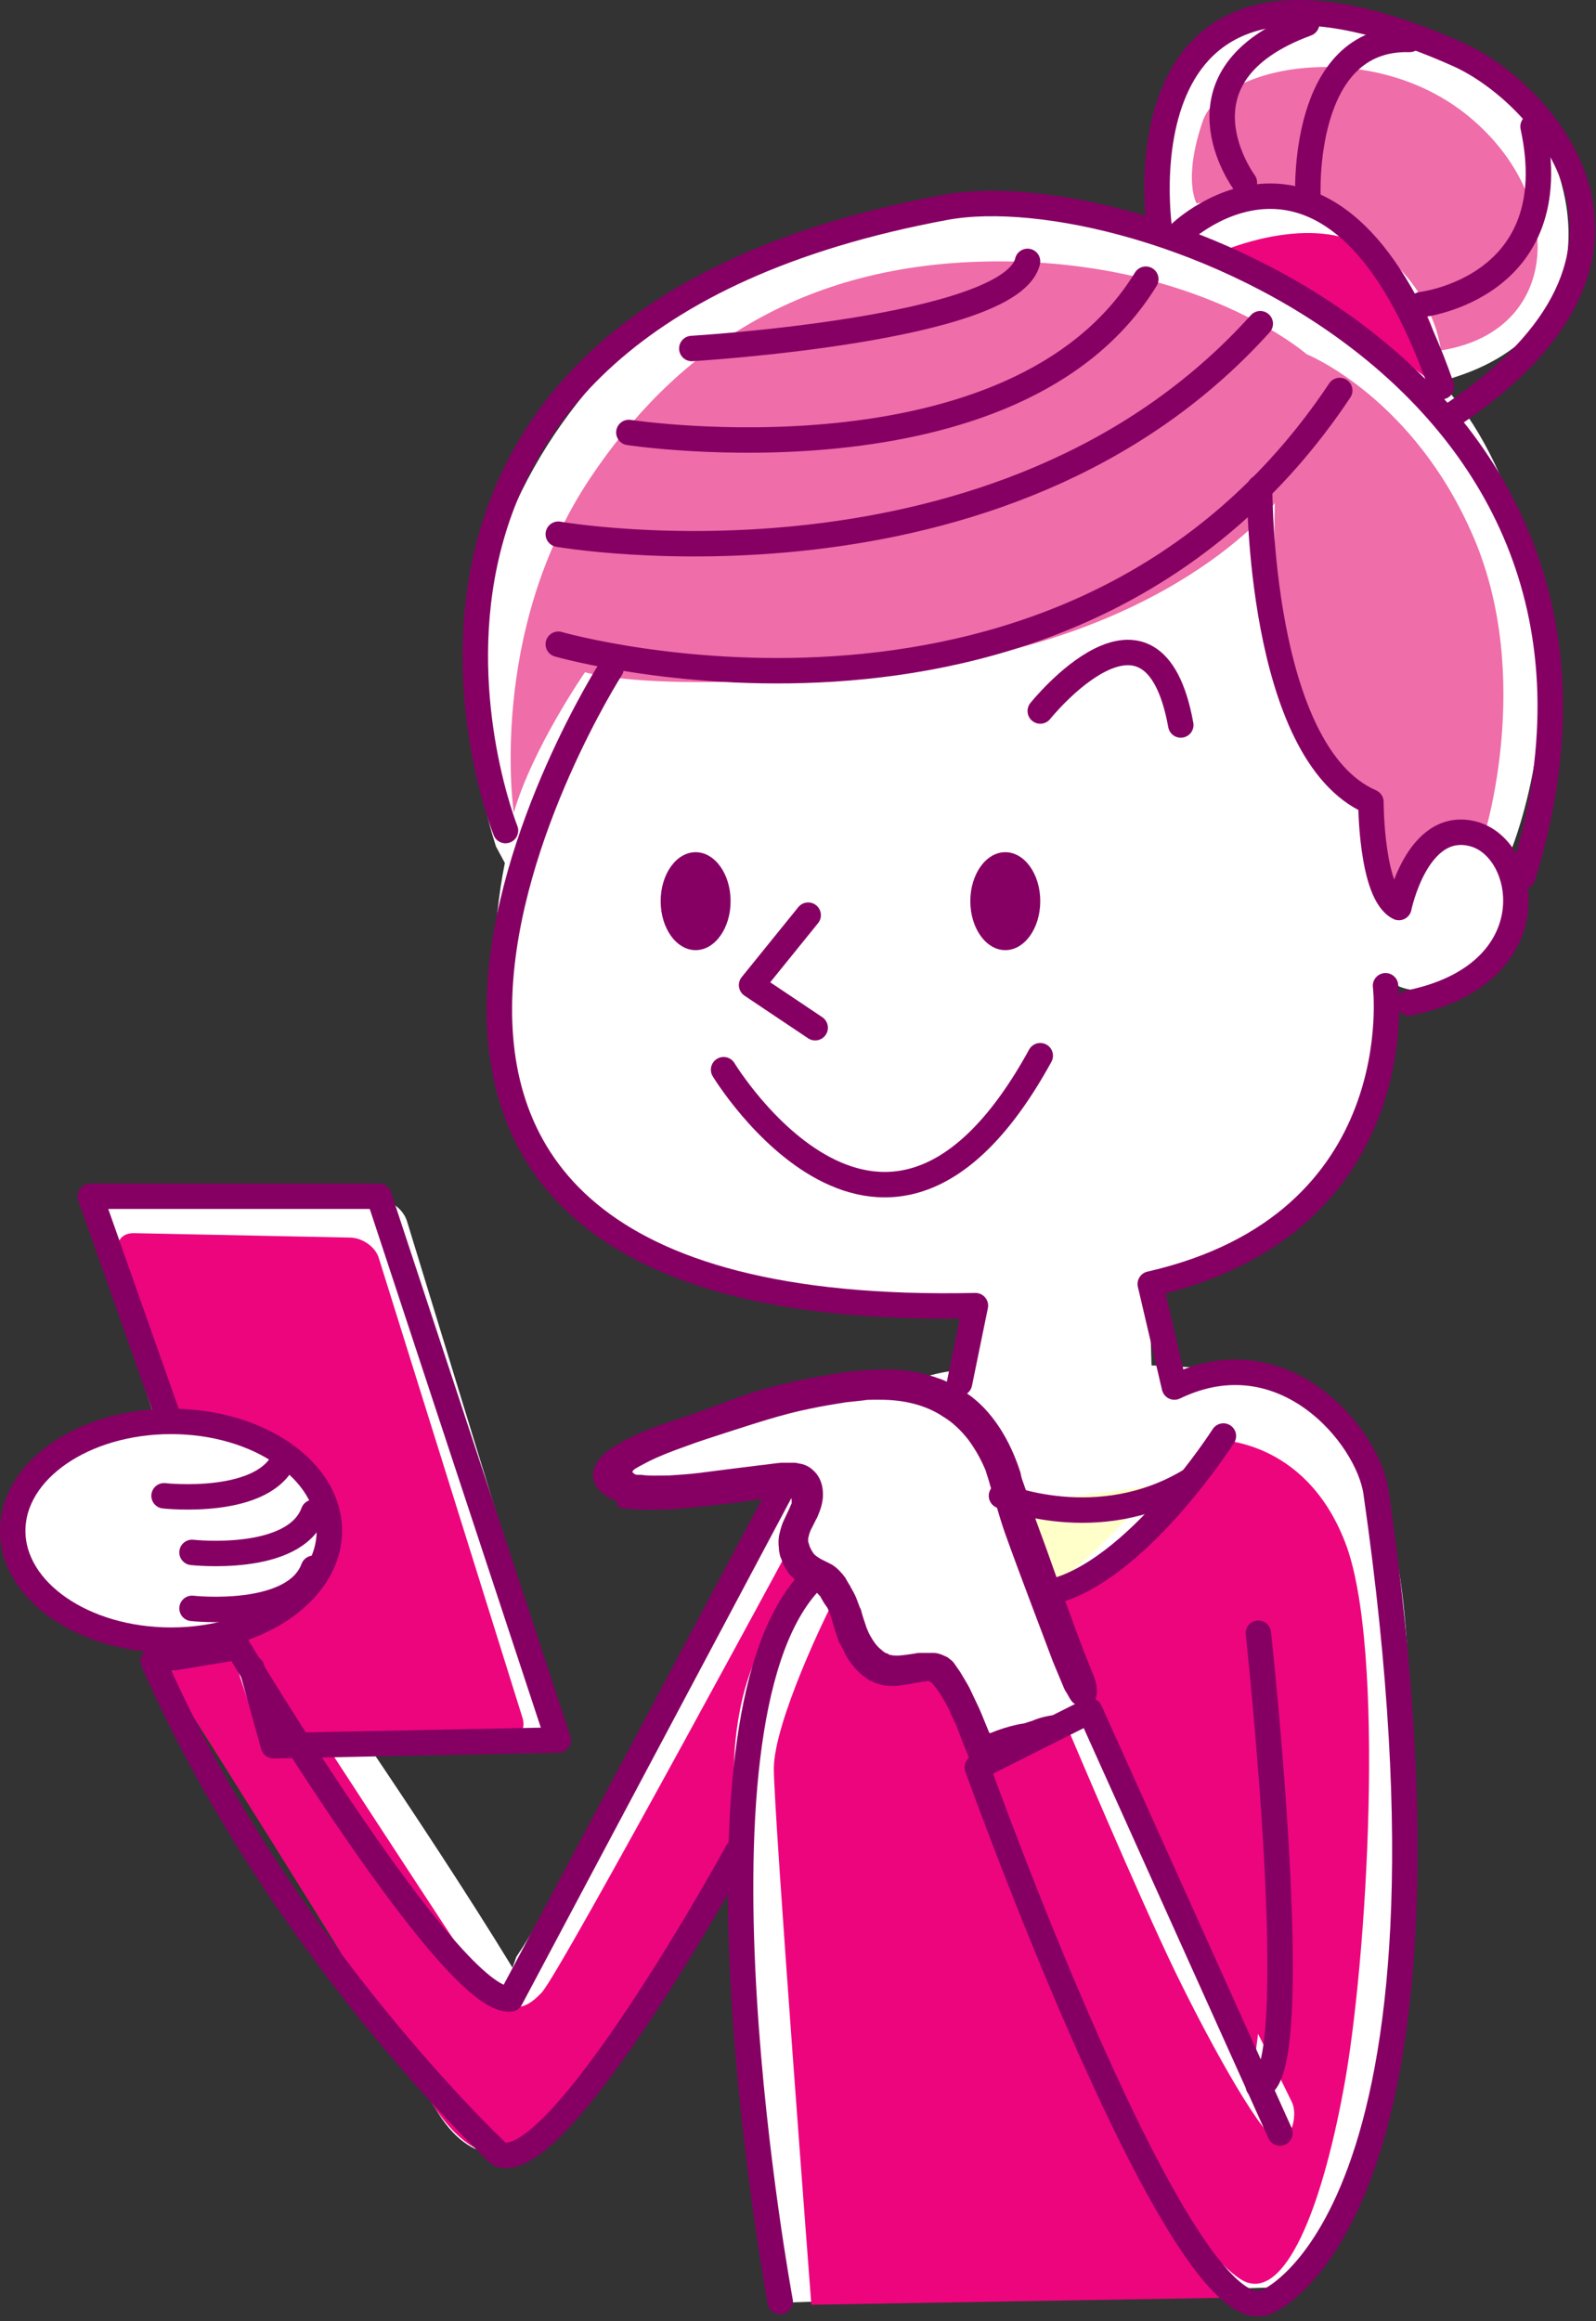 <svg width="251" height="365" viewBox="0 0 251 365" fill="none" xmlns="http://www.w3.org/2000/svg">
<rect x="0" y="0" width="251" height="365" fill="#333333" stroke="none"/>
<g clip-path="url(#clip0)">
<path d="M202.7 359.6C216.8 359.4 226.1 274.8 219.4 243.7C214.6 221.3 197 216.1 187.6 215L181.1 214.7L180.7 201.8L153.3 205.2L151.2 220L125.1 249.7C121.6 257 115.9 267.1 115.9 276.6C115.9 294.2 122 362.1 122 362.1L202.7 359.6Z" fill="white"/>
<path d="M115.7 289.5C115.7 289.5 89.5 331.2 85.2 335.5C80.9 339.8 73.5 341.1 67.9 330.5C62.3 319.9 25.9 261.8 25.9 261.8L44.8 255.3C44.8 255.3 66.5 286.3 80.6 309.4L81.2 307.7C90.1 294.5 111.5 251.9 121.8 235.8C134.4 216.1 150.5 215.5 150.5 215.5L115.7 289.5Z" fill="white"/>
<path d="M41.5 259.3C41.5 259.3 74.3 309.7 75.9 311.8C79.9 316.6 82.2 316.5 85.2 313.3C88.2 310.1 127.6 237 127.6 237L142.9 230.7C142.9 230.7 147.3 254.9 157.5 254.9C167.7 254.9 190.9 226.8 190.9 226.8C190.9 226.8 201 230.1 201.5 260.7C202 291.2 197.5 322.5 197.5 322.5L171.7 268.6L153.6 278C153.6 278 166.8 316.7 176.7 333.6C186.6 350.5 189.9 356.9 198.6 361.2L127.6 362.4C127.6 362.4 121.7 285.3 121.7 278.1C121.7 270.9 129.9 253.7 131.9 250.2C133.9 246.7 126.3 248.2 120.9 256.9C115.4 265.6 115.4 276.8 115.4 279.7C115.4 282.7 117.1 291.4 117.1 291.4C117.1 291.4 89.8 330.9 87.1 333.4C84.4 335.9 76.7 346.3 66.5 328.4C56.3 310.7 26 263 26 263L41.5 259.3Z" fill="#ED057D"/>
<path d="M191.1 226.4C191.1 226.4 205.1 226 211.5 242.4C218 258.8 215 308.9 211.3 328.5C207.7 348 202 361.3 195.9 358.8C189.8 356.3 169.2 328.8 153.5 277.5L167.6 271C167.6 271 179.2 298.5 185 310.4C190.8 322.3 199.1 337.1 201.2 336.6C203.4 336.1 204 332.3 203.2 330.6C202.4 328.9 197.6 319.3 197.6 319.3L191.1 226.4Z" fill="#ED057D"/>
<path d="M182.3 233.4C182.3 233.4 162.1 256.4 153.1 256.2C144.1 256 141.1 233.6 141.1 233.6C141.1 233.6 148.6 236.8 160.2 236C171.7 235.2 182.3 233.4 182.3 233.4Z" fill="#FFFFCA"/>
<path d="M16.6 188.4C14.6 188.4 13.4 190 14.1 191.9L40 270.5C40.6 272.4 42.8 274 44.8 274L85.6 274.5C87.6 274.5 88.8 273 88.2 271L64 192C63.4 190.1 61.3 188.5 59.2 188.5L16.6 188.4Z" fill="white"/>
<path d="M21 193.9C19.1 193.9 18.1 195.3 18.7 197.1L41 269.6C41.6 271.4 43.6 272.8 45.4 272.9L79.8 273.4C81.7 273.4 82.7 272 82.2 270.2L59.6 197.9C59.1 196.1 57.1 194.7 55.2 194.6L21 193.9Z" fill="#ED057D"/>
<path d="M205.6 46.8C205.6 46.8 191.2 26.9 141.6 33.5C100.4 38.9 62.1 83.1 78 133.1L79.4 135.7C78.4 140.5 77.8 146.5 77.7 152.3C77 187.4 102 205.6 148.5 205.5C189.5 205.4 218.3 192.9 219.8 155C223.8 156.9 231.1 155.1 234 152.1C236.4 149.7 239.4 140.7 237.2 135.1L237.8 133.3C237.8 133.3 247.3 109.9 239.6 84.8C232.1 60.3 221.3 54.6 210.1 49L205.6 46.8Z" fill="white"/>
<path d="M181.8 35.8C181.8 35.8 174.2 18.5 192.4 6.8C206.3 -2.1 227.4 4.6 237.8 14.9C248.3 25.3 255.1 53.8 224.7 60.4L181.8 35.8Z" fill="white"/>
<path d="M200.5 79.1C200.5 79.1 184.1 100.8 140.9 105.4C103.4 109.4 92 105.7 92 105.7C92 105.7 83.7 117.7 80.8 127.8C80.8 127.8 76.6 99.5 92.8 75.2C105.7 55.9 125.3 41.1 157.1 41.1C188.8 41.1 205.5 55.7 205.5 55.7C205.5 55.7 222.4 62.5 231.8 84.6C241.2 106.7 233.4 131.4 233.4 131.4C233.4 131.4 222.7 127 219.4 143.1C219.4 143.1 216.2 133.5 216.2 126.5C216.2 126.5 206.8 117.7 203.4 105.7C199.7 93.7 200.5 79.1 200.5 79.1Z" fill="#EF6DA8"/>
<path d="M188.2 32C188.2 32 186 28.4 189.1 19.2C192 10.2 215.8 5.7 231.1 18.4C246.4 31.1 245.7 52.1 226.6 55.1C226.6 55.1 225.6 43.3 212.2 36.4C198.8 29.4 188.2 32 188.2 32Z" fill="#EF6DA8"/>
<path d="M192.2 39.5C192.2 39.5 205.2 33.8 214.2 38.5C223.2 43.2 228.2 55.1 225.5 60.3C225.5 60.3 209.4 48 208.7 47.7C208.1 47.5 201.6 43.2 192.2 39.5Z" fill="#ED057D"/>
<path d="M171.2 268.4C171.2 268.4 159.6 237.9 158 233C156.4 228 151.5 217 136.1 218.4C120.7 219.8 93.5 228.9 95.9 232.4C98.3 236 110.7 234.5 117.4 233.4C124.1 232.3 126.7 231.7 126.8 234.8C126.9 237.9 123.2 239.9 124.6 244C125.9 247.9 128.8 247.2 130.4 249.5C132.9 253.1 132.3 254.2 133.7 257.4C133.7 257.4 135.4 261.8 138.9 262.7C142.4 263.6 146.4 261.5 147.7 263C150.5 266.5 153.2 273.4 154 275.9L171.2 268.4Z" fill="white"/>
<path d="M165.6 261.3C163.1 254.6 160.5 247.9 158.1 241.2C157.5 239.5 157 237.8 156.5 236.1L155.7 233.5C155.5 232.7 155.2 231.9 155 231.2C154.3 229.5 153.4 227.9 152.3 226.4C151.2 225 149.9 223.7 148.4 222.8C145.6 220.9 142.1 220.1 138.5 220.1C138.1 220.1 137.6 220.1 137.2 220.1C136.8 220.1 136.3 220.1 135.8 220.2C134.9 220.3 133.9 220.4 133 220.5C131.1 220.8 129.3 221.1 127.4 221.5C122.9 222.4 118.5 223.9 114.1 225.3C112 226 110 226.6 107.9 227.4C105.9 228.1 103.8 228.9 102 229.8C101.4 230.1 100.9 230.4 100.3 230.7L100.2 230.8H100.1L100 230.9C99.9 230.9 99.9 231 99.8 231C99.7 231.1 99.6 231.2 99.5 231.3C99.5 231.4 99.4 231.4 99.5 231.5C99.5 231.6 99.6 231.6 99.7 231.7C99.8 231.8 100 231.9 100.2 231.9C100.3 231.9 100.4 231.9 100.4 231.9H100.5H100.6H100.8C102.2 232.1 103.7 232 105.3 232C106.8 231.9 108.4 231.8 110 231.6C111.6 231.4 113.1 231.2 114.7 231L117.1 230.7C117.9 230.6 118.7 230.5 119.5 230.4C120.6 230.3 121.7 230.1 122.9 230C123.1 230 123.2 230 123.4 230H123.7H124.1C124.3 230 124.6 230 124.8 230C125 230 125.3 230 125.5 230.1C126.5 230.2 127.3 230.6 128 231.3C129.4 232.6 129.7 234.8 129.2 236.7L129.1 237.1L129 237.3V237.4L128.8 237.9C128.7 238.1 128.7 238.2 128.6 238.4C128.5 238.6 128.5 238.7 128.4 238.8L127.7 240.2C127.3 240.9 127.2 241.5 127.1 241.9C127.1 242 127.1 242.1 127.1 242.3C127.1 242.4 127.1 242.5 127.2 242.7C127.3 243 127.3 243.2 127.5 243.5C127.6 243.8 127.8 244 127.9 244.2C128 244.4 128.2 244.5 128.4 244.7C128.6 244.8 128.8 245 129.2 245.2C129.6 245.4 130 245.6 130.6 245.9C131.2 246.2 131.8 246.7 132.3 247.3C132.4 247.4 132.6 247.6 132.7 247.8L132.9 248L133 248.2L133.4 248.9C133.5 249.1 133.7 249.3 133.8 249.6L134.2 250.3L134.4 250.7C134.5 250.8 134.5 251 134.6 251.1L134.9 251.9L135.2 252.7L135.3 252.9L135.4 253.1L135.5 253.5L135.7 254.2C135.8 254.4 135.8 254.6 135.9 254.8L136.1 255.4C136.2 255.6 136.2 255.8 136.3 256L136.6 256.7L136.7 256.9L136.8 257.1C137.3 258 137.9 258.9 138.6 259.4C138.9 259.7 139.2 259.9 139.5 260C139.6 260 139.7 260 139.7 260.1C139.8 260.1 139.8 260.2 139.9 260.2C140.1 260.2 140.3 260.3 140.5 260.3C141.4 260.4 142.5 260.2 143.9 260C144.2 259.9 144.6 259.9 145 259.9H145.3H145.5H145.7C146 259.9 146.4 259.9 146.7 259.9C147.4 259.9 148 260.1 148.6 260.4C148.9 260.5 149.2 260.7 149.4 260.9C149.7 261.1 149.9 261.3 150.1 261.6L151 262.9C151.1 263.1 151.2 263.2 151.3 263.4L151.6 263.9C152 264.6 152.4 265.2 152.7 265.9C153 266.5 153.3 267.2 153.6 267.8C154.2 269 154.6 270.1 155.1 271.3L155.6 272.5C155.6 272.5 155.6 272.5 155.7 272.5H155.8C156.1 272.4 156.5 272.2 156.8 272.1C158.2 271.6 159.6 271.2 161 271C161.4 270.9 161.9 270.7 162.3 270.6C165 269.4 167.7 269.6 170.3 269.3C170.7 269.3 171.1 269.6 171.5 269.7C171.1 270 170.8 270.3 170.4 270.5C168.5 271.4 166.7 272.4 164.8 273.3C162.4 274.4 159.9 275.4 157.4 276.5C156 277.1 154.5 277.8 153.1 278.4C152.8 277.6 152.5 276.7 152.2 275.9L151.7 274.7L151.3 273.7C151.1 273.2 150.9 272.6 150.7 272.1C150.5 271.6 150.3 271 150 270.5C149.8 270 149.5 269.5 149.3 268.9L148.5 267.4C148.2 266.9 147.9 266.4 147.6 266C147.5 265.8 147.3 265.5 147.1 265.3L146.7 264.8C146.6 264.6 146.4 264.5 146.2 264.4C146 264.3 145.8 264.3 145.6 264.4H145.2C145 264.4 144.9 264.5 144.7 264.5C144.3 264.6 144 264.6 143.6 264.7C142.5 264.9 141.4 265.1 140.1 265.1C139.5 265.1 138.8 265 138.2 264.8C137.9 264.7 137.5 264.6 137.2 264.4L136.7 264.2L136.3 263.9C135.2 263.2 134.3 262.2 133.6 261.2C133.3 260.7 132.9 260.2 132.7 259.6C132.6 259.3 132.4 259.1 132.3 258.8L132.2 258.6L132.1 258.5L131.9 258.1C131.8 257.8 131.7 257.5 131.6 257.2L131.3 256.3L130.8 254.6L130.6 253.9L130.3 253.2C130.2 253 130.1 252.7 129.9 252.5L129.7 252.2C129.6 252.1 129.6 252 129.5 251.9L129.1 251.2L129 251L128.9 250.9C128.8 250.8 128.8 250.8 128.7 250.7C128.5 250.4 128.1 250.2 127.6 250C127.1 249.8 126.6 249.5 126 249.1C125.4 248.7 124.8 248.2 124.3 247.7C124.2 247.5 124 247.4 123.9 247.2C123.8 247 123.7 246.9 123.6 246.7C123.4 246.4 123.2 246 123.1 245.7C123 245.5 123 245.4 122.9 245.2L122.7 244.7C122.6 244.3 122.5 243.9 122.5 243.5C122.4 242.7 122.4 241.9 122.6 241.1C122.8 240.3 123 239.6 123.3 239L124.1 237.3C124.2 237.1 124.3 236.8 124.4 236.6L124.5 236.4V236.3C124.5 236.2 124.5 236.2 124.5 236.1C124.5 235.9 124.5 235.7 124.4 235.5C124.3 235.3 124.2 235.2 124 235.2C123.9 235.2 123.7 235.2 123.6 235.2H123.5H123.2C123 235.2 122.8 235.2 122.5 235.3C121.6 235.4 120.7 235.5 119.7 235.7C117.8 236 115.8 236.3 113.8 236.5C111.2 236.8 108.6 237.1 106 237.3C104.7 237.4 103.3 237.4 102 237.4C101.3 237.4 100.6 237.4 99.9 237.3H99.6H99.4C99.3 237.3 99.3 237.3 99.2 237.3L98.3 237.2C98 237.2 97.7 237.1 97.5 237L97.1 236.9L97 236C95.7 235.6 94.6 234.8 93.9 233.9C93.8 233.7 93.7 233.6 93.6 233.4C93.5 233.2 93.4 233 93.4 232.8C93.3 232.4 93.2 232 93.3 231.6C93.4 230.8 93.7 230.1 94.3 229.4C94.8 228.7 95.6 228.1 96.5 227.5C96.7 227.4 96.9 227.2 97.2 227.1L97.9 226.7C98 226.6 98.1 226.6 98.2 226.5L98.4 226.4L98.8 226.2C100.6 225.3 102.3 224.6 104.1 224C105.9 223.4 107.6 222.8 109.4 222.2C112.8 221 116.1 219.6 119.5 218.6C123 217.6 126.6 216.8 130.2 216.2C132 215.9 133.8 215.6 135.7 215.5C137.6 215.3 139.6 215.3 141.6 215.4C143.6 215.6 145.6 216 147.5 216.7C148.5 217 149.4 217.5 150.3 218C151.2 218.5 152.1 219.1 152.9 219.7C154.7 221.1 156.2 222.9 157.4 224.8C158.6 226.7 159.5 228.7 160.2 230.7C160.3 231 160.4 231.3 160.5 231.6L160.6 232.1L160.7 232.5L161.3 234.2L162.4 237.5C163.1 239.7 164 241.9 164.8 244.2C166.2 248.2 167.7 252.2 169.2 256.3C170 258.5 170.9 260.8 171.8 263C172.6 264.8 172.8 266.5 172 267.9C171.9 268.1 171.8 268.3 171.7 268.3C170.8 268.2 169.8 268.3 169 267.9C168.4 267.6 168 266.5 167.5 265.8C167.5 265.7 167.4 265.6 167.4 265.6L165.6 261.3Z" fill="#860064"/>
<path d="M127.1 143.9L118.2 154.9L128.2 161.6" stroke="#860064" stroke-width="4" stroke-miterlimit="10" stroke-linecap="round" stroke-linejoin="round"/>
<path d="M113.8 168.2C113.8 168.2 139.3 210.3 163.6 166" stroke="#860064" stroke-width="4" stroke-miterlimit="10" stroke-linecap="round" stroke-linejoin="round"/>
<path d="M109.4 149.4C112.437 149.4 114.9 145.953 114.9 141.7C114.9 137.447 112.437 134 109.4 134C106.362 134 103.9 137.447 103.9 141.7C103.9 145.953 106.362 149.4 109.4 149.4Z" fill="#860064"/>
<path d="M158.1 149.4C161.138 149.4 163.6 145.953 163.6 141.7C163.6 137.447 161.138 134 158.1 134C155.063 134 152.6 137.447 152.6 141.7C152.6 145.953 155.063 149.4 158.1 149.4Z" fill="#860064"/>
<path d="M87.8 101.3C87.8 101.3 168.6 124.5 210.7 61.4" stroke="#860064" stroke-width="4" stroke-miterlimit="10" stroke-linecap="round" stroke-linejoin="round"/>
<path d="M87.8 84C87.8 84 157.4 96.2 198.2 50.9" stroke="#860064" stroke-width="4" stroke-miterlimit="10" stroke-linecap="round" stroke-linejoin="round"/>
<path d="M98.9 68C98.9 68 159.7 77.3 180.2 43.9" stroke="#860064" stroke-width="4" stroke-miterlimit="10" stroke-linecap="round" stroke-linejoin="round"/>
<path d="M79.5 130.6C79.5 130.6 47.7 51.3 148.7 32.6C178.6 27.1 263.8 59.2 239.5 137.8" stroke="#860064" stroke-width="4" stroke-miterlimit="10" stroke-linecap="round" stroke-linejoin="round"/>
<path d="M108.8 54.8C108.8 54.8 159.1 51.8 161.6 41.1" stroke="#860064" stroke-width="4" stroke-miterlimit="10" stroke-linecap="round" stroke-linejoin="round"/>
<path d="M163.6 111.8C163.6 111.8 181.3 89.7 185.7 114" stroke="#860064" stroke-width="4" stroke-miterlimit="10" stroke-linecap="round" stroke-linejoin="round"/>
<path d="M198.1 76.7C198.1 76.7 197.9 118.4 215.6 126.1C215.6 126.1 215.6 140.5 220 142.7C220 142.7 222.8 128.9 231.6 131.1C240.5 133.3 243.8 153.2 221.6 157.7" stroke="#860064" stroke-width="4" stroke-miterlimit="10" stroke-linecap="round" stroke-linejoin="round"/>
<path d="M96.1 105.1C96.1 105.1 30.3 208 153.4 205.3L150.9 217.5" stroke="#860064" stroke-width="4" stroke-miterlimit="10" stroke-linecap="round" stroke-linejoin="round"/>
<path d="M27.5 225.8L14.2 188.1H59.6L87.8 273.6L43 274.5L39.6 262.3" stroke="#860064" stroke-width="4" stroke-miterlimit="10" stroke-linecap="round" stroke-linejoin="round"/>
<path d="M195.7 28.7C195.7 28.7 183.2 11.9 205.5 3.7" stroke="#860064" stroke-width="4" stroke-miterlimit="10" stroke-linecap="round" stroke-linejoin="round"/>
<path d="M205.7 31C205.7 31 204.4 5.7 221.7 6.2" stroke="#860064" stroke-width="4" stroke-miterlimit="10" stroke-linecap="round" stroke-linejoin="round"/>
<path d="M223.5 47.9C223.5 47.9 246.6 45.3 241.1 19.9" stroke="#860064" stroke-width="4" stroke-miterlimit="10" stroke-linecap="round" stroke-linejoin="round"/>
<path d="M201.3 335.4L171.4 269L153.7 277.9C153.7 277.9 185.8 367.6 199.1 362C199.1 362 232.9 349.3 216.4 234.6C215.1 225.8 201.9 209.8 184.7 218.1L180.9 201.9C222.5 192.4 217.9 155 217.9 155" stroke="#860064" stroke-width="4" stroke-miterlimit="10" stroke-linecap="round" stroke-linejoin="round"/>
<path d="M197.9 256.8C197.9 256.8 205.6 327.3 197.9 328" stroke="#860064" stroke-width="4" stroke-miterlimit="10" stroke-linecap="round" stroke-linejoin="round"/>
<path d="M116 291.1C116 291.1 87.8 342.6 78.5 338.7C78.5 338.7 44 306.6 24.1 261.2L37.4 259C37.4 259 71.1 315.4 80.3 314.3L122.7 234.6" stroke="#860064" stroke-width="4" stroke-miterlimit="10" stroke-linecap="round" stroke-linejoin="round"/>
<path d="M122.7 361.9C122.7 361.9 106.1 272.2 127.1 249" stroke="#860064" stroke-width="4" stroke-miterlimit="10" stroke-linecap="round" stroke-linejoin="round"/>
<path d="M226.7 60.8C210.1 13.2 185.7 36.6 185.7 36.6" stroke="#860064" stroke-width="4" stroke-miterlimit="10" stroke-linecap="round" stroke-linejoin="round"/>
<path d="M182.4 36.5C182.4 36.5 174.1 -16.1 229.4 8.6C242.3 14.4 266.4 39.8 228.3 65.3" stroke="#860064" stroke-width="4" stroke-miterlimit="10" stroke-linecap="round" stroke-linejoin="round"/>
<path d="M192.4 225.8C192.4 225.8 178.6 247.4 165 250.4" stroke="#860064" stroke-width="4" stroke-miterlimit="10" stroke-linecap="round" stroke-linejoin="round"/>
<path d="M157.5 235.2C157.5 235.2 172.7 241.6 187.2 232.8" stroke="#860064" stroke-width="4" stroke-miterlimit="10" stroke-linecap="round" stroke-linejoin="round"/>
<path d="M26.9 257.9C40.652 257.9 51.8 250.199 51.8 240.7C51.8 231.201 40.652 223.5 26.9 223.5C13.148 223.5 2 231.201 2 240.7C2 250.199 13.148 257.9 26.9 257.9Z" fill="white"/>
<path d="M26.9 257.9C40.652 257.9 51.8 250.199 51.8 240.7C51.8 231.201 40.652 223.5 26.9 223.5C13.148 223.5 2 231.201 2 240.7C2 250.199 13.148 257.9 26.9 257.9Z" stroke="#860064" stroke-width="4" stroke-miterlimit="10" stroke-linecap="round" stroke-linejoin="round"/>
<path d="M25.8 235.2C25.8 235.2 41.9 237 44.9 228.9" stroke="#860064" stroke-width="4" stroke-miterlimit="10" stroke-linecap="round" stroke-linejoin="round"/>
<path d="M30.2 244.1C30.2 244.1 46.3 245.9 49.3 237.8" stroke="#860064" stroke-width="4" stroke-miterlimit="10" stroke-linecap="round" stroke-linejoin="round"/>
<path d="M30.2 252.9C30.2 252.9 46.3 254.7 49.3 246.6" stroke="#860064" stroke-width="4" stroke-miterlimit="10" stroke-linecap="round" stroke-linejoin="round"/>
</g>
<defs>
<clipPath id="clip0">
<rect width="250.9" height="364.2" fill="white"/>
</clipPath>
</defs>
</svg>
